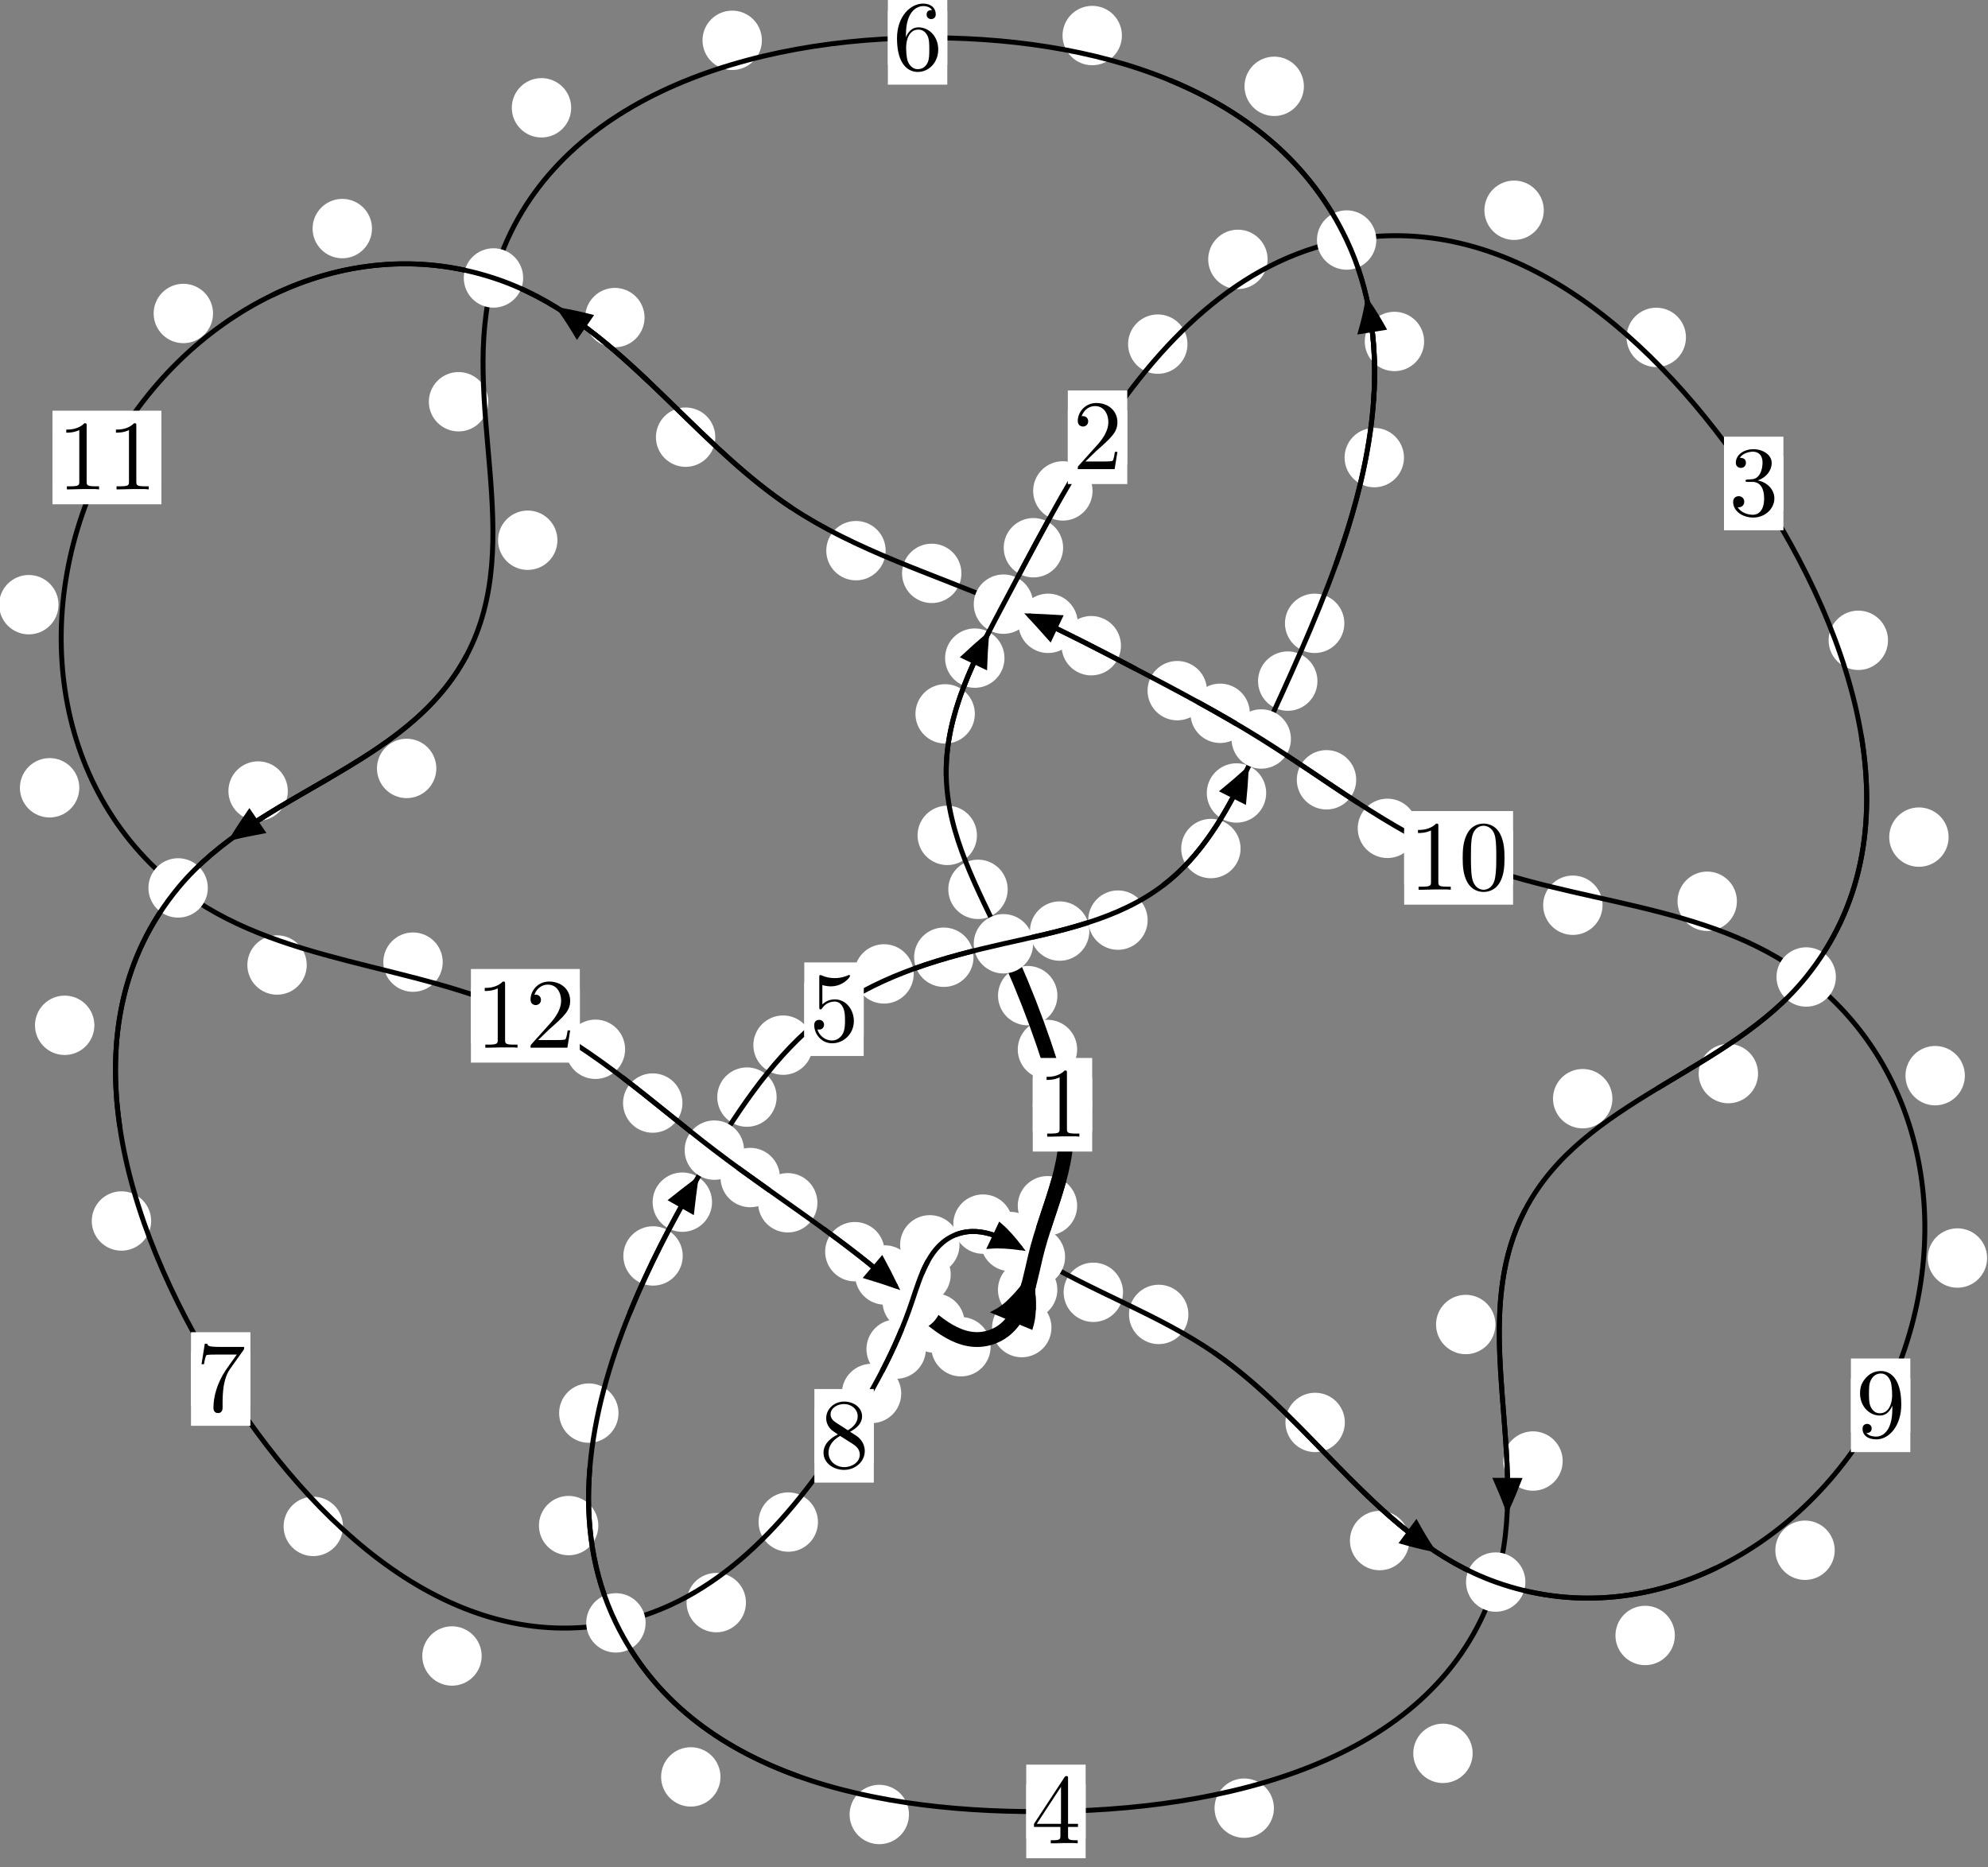 <?xml version="1.0"?>
<!-- Created by MetaPost 1.999 on 2021.07.06:0016 -->
<svg version="1.1" xmlns="http://www.w3.org/2000/svg" xmlns:xlink="http://www.w3.org/1999/xlink" width="200.098" height="187.948" viewBox="0 0 200.098 187.948">
<rect x="0" y="0" width="200.098" height="187.948" fill="#808080" stroke="none"/>
<!-- Original BoundingBox: -101.088562 -92.048935 99.009003 95.898804 -->
  <defs>
    <g transform="scale(0.01,0.01)" id="GLYPHcmr10_48">
      <path style="fill-rule: evenodd;" d="M460 -320C460 -400,455 -480,420 -554C374 -650,292 -666,250 -666C190 -666,117 -640,76 -547C44 -478,39 -400,39 -320C39 -245,43 -155,84 -79C127 2,200 22,249 22C303 22,379 1,423 -94C455 -163,460 -241,460 -320M249 -0C210 -0,151 -25,133 -121C122 -181,122 -273,122 -332C122 -396,122 -462,130 -516C149 -635,224 -644,249 -644C282 -644,348 -626,367 -527C377 -471,377 -395,377 -332C377 -257,377 -189,366 -125C351 -30,294 -0,249 -0"></path>
    </g>
    <g transform="scale(0.01,0.01)" id="GLYPHcmr10_49">
      <path style="fill-rule: evenodd;" d="M294 -640C294 -664,294 -666,271 -666C209 -602,121 -602,89 -602L89 -571C109 -571,168 -571,220 -597L220 -79C220 -43,217 -31,127 -31L95 -31L95 -0L257 -0L130 -3L217 -3L257 -3L297 -3L384 -3L419 -0L419 -31L387 -31C297 -31,294 -42,294 -79"></path>
    </g>
    <g transform="scale(0.01,0.01)" id="GLYPHcmr10_50">
      <path style="fill-rule: evenodd;" d="M127 -77L233 -180C389 -318,449 -372,449 -472C449 -586,359 -666,237 -666C124 -666,50 -574,50 -485C50 -429,100 -429,103 -429C120 -429,155 -441,155 -482C155 -508,137 -534,102 -534C94 -534,92 -534,89 -533C112 -598,166 -635,224 -635C315 -635,358 -554,358 -472C358 -392,308 -313,253 -251L61 -37C50 -26,50 -24,50 -0L421 -0L449 -174L424 -174C419 -144,412 -100,402 -85C395 -77,329 -77,307 -77"></path>
    </g>
    <g transform="scale(0.01,0.01)" id="GLYPHcmr10_51">
      <path style="fill-rule: evenodd;" d="M290 -352C372 -379,430 -449,430 -528C430 -610,342 -666,246 -666C145 -666,69 -606,69 -530C69 -497,91 -478,120 -478C151 -478,171 -500,171 -529C171 -579,124 -579,109 -579C140 -628,206 -641,242 -641C283 -641,338 -619,338 -529C338 -517,336 -459,310 -415C280 -367,246 -364,221 -363C213 -362,189 -360,182 -360C174 -359,167 -358,167 -348C167 -337,174 -337,191 -337L235 -337C317 -337,354 -269,354 -171C354 -35,285 -6,241 -6C198 -6,123 -23,88 -82C123 -77,154 -99,154 -137C154 -173,127 -193,98 -193C74 -193,42 -179,42 -135C42 -44,135 22,244 22C366 22,457 -69,457 -171C457 -253,394 -331,290 -352"></path>
    </g>
    <g transform="scale(0.01,0.01)" id="GLYPHcmr10_52">
      <path style="fill-rule: evenodd;" d="M294 -165L294 -78C294 -42,292 -31,218 -31L197 -31L197 -0L332 -0L238 -3L290 -3L332 -3L374 -3L427 -3L468 -0L468 -31L447 -31C373 -31,371 -42,371 -78L371 -165L471 -165L471 -196L371 -196L371 -651C371 -671,371 -677,355 -677C346 -677,343 -677,335 -665L28 -196L28 -165M300 -196L56 -196L300 -569"></path>
    </g>
    <g transform="scale(0.01,0.01)" id="GLYPHcmr10_53">
      <path style="fill-rule: evenodd;" d="M449 -201C449 -320,367 -420,259 -420C211 -420,168 -404,132 -369L132 -564C152 -558,185 -551,217 -551C340 -551,410 -642,410 -655C410 -661,407 -666,400 -666C399 -666,397 -666,392 -663C372 -654,323 -634,256 -634C216 -634,170 -641,123 -662C115 -665,113 -665,111 -665C101 -665,101 -657,101 -641L101 -345C101 -327,101 -319,115 -319C122 -319,124 -322,128 -328C139 -344,176 -398,257 -398C309 -398,334 -352,342 -334C358 -297,360 -258,360 -208C360 -173,360 -113,336 -71C312 -32,275 -6,229 -6C156 -6,99 -59,82 -118C85 -117,88 -116,99 -116C132 -116,149 -141,149 -165C149 -189,132 -214,99 -214C85 -214,50 -207,50 -161C50 -75,119 22,231 22C347 22,449 -74,449 -201"></path>
    </g>
    <g transform="scale(0.01,0.01)" id="GLYPHcmr10_54">
      <path style="fill-rule: evenodd;" d="M132 -328L132 -352C132 -605,256 -641,307 -641C331 -641,373 -635,395 -601C380 -601,340 -601,340 -556C340 -525,364 -510,386 -510C402 -510,432 -519,432 -558C432 -618,388 -666,305 -666C177 -666,42 -537,42 -316C42 -49,158 22,251 22C362 22,457 -72,457 -204C457 -331,368 -427,257 -427C189 -427,152 -376,132 -328M251 -6C188 -6,158 -66,152 -81C134 -128,134 -208,134 -226C134 -304,166 -404,256 -404C272 -404,318 -404,349 -342C367 -305,367 -254,367 -205C367 -157,367 -107,350 -71C320 -11,274 -6,251 -6"></path>
    </g>
    <g transform="scale(0.01,0.01)" id="GLYPHcmr10_55">
      <path style="fill-rule: evenodd;" d="M476 -609C485 -621,485 -623,485 -644L242 -644C120 -644,118 -657,114 -676L89 -676L56 -470L81 -470C84 -486,93 -549,106 -561C113 -567,191 -567,204 -567L411 -567C400 -551,321 -442,299 -409C209 -274,176 -135,176 -33C176 -23,176 22,222 22C268 22,268 -23,268 -33L268 -84C268 -139,271 -194,279 -248C283 -271,297 -357,341 -419"></path>
    </g>
    <g transform="scale(0.01,0.01)" id="GLYPHcmr10_56">
      <path style="fill-rule: evenodd;" d="M163 -457C117 -487,113 -521,113 -538C113 -599,178 -641,249 -641C322 -641,386 -589,386 -517C386 -460,347 -412,287 -377M309 -362C381 -399,430 -451,430 -517C430 -609,341 -666,250 -666C150 -666,69 -592,69 -499C69 -481,71 -436,113 -389C124 -377,161 -352,186 -335C128 -306,42 -250,42 -151C42 -45,144 22,249 22C362 22,457 -61,457 -168C457 -204,446 -249,408 -291C389 -312,373 -322,309 -362M209 -320L332 -242C360 -223,407 -193,407 -132C407 -58,332 -6,250 -6C164 -6,92 -68,92 -151C92 -209,124 -273,209 -320"></path>
    </g>
    <g transform="scale(0.01,0.01)" id="GLYPHcmr10_57">
      <path style="fill-rule: evenodd;" d="M367 -318L367 -286C367 -52,263 -6,205 -6C188 -6,134 -8,107 -42C151 -42,159 -71,159 -88C159 -119,135 -134,113 -134C97 -134,67 -125,67 -86C67 -19,121 22,206 22C335 22,457 -114,457 -329C457 -598,342 -666,253 -666C198 -666,149 -648,106 -603C65 -558,42 -516,42 -441C42 -316,130 -218,242 -218C303 -218,344 -260,367 -318M243 -241C227 -241,181 -241,150 -304C132 -341,132 -391,132 -440C132 -494,132 -541,153 -578C180 -628,218 -641,253 -641C299 -641,332 -607,349 -562C361 -530,365 -467,365 -421C365 -338,331 -241,243 -241"></path>
    </g>
  </defs>
  <path d="M108.418 105.643C108.418 104.85,108.103 104.09,107.543 103.529C106.982 102.969,106.222 102.654,105.43 102.654C104.637 102.654,103.877 102.969,103.316 103.529C102.756 104.09,102.441 104.85,102.441 105.643C102.441 106.435,102.756 107.195,103.316 107.756C103.877 108.316,104.637 108.631,105.43 108.631C106.222 108.631,106.982 108.316,107.543 107.756C108.103 107.195,108.418 106.435,108.418 105.643Z" style="fill: rgb(100%,100%,100%);stroke: none;"></path>
  <path d="M109.931 111.204C109.931 110.412,109.616 109.652,109.055 109.091C108.495 108.531,107.735 108.216,106.942 108.216C106.149 108.216,105.389 108.531,104.829 109.091C104.268 109.652,103.953 110.412,103.953 111.204C103.953 111.997,104.268 112.757,104.829 113.318C105.389 113.878,106.149 114.193,106.942 114.193C107.735 114.193,108.495 113.878,109.055 113.318C109.616 112.757,109.931 111.997,109.931 111.204Z" style="fill: rgb(100%,100%,100%);stroke: none;"></path>
  <path d="M101.427 89.522C101.427 88.729,101.112 87.969,100.552 87.409C99.991 86.848,99.231 86.533,98.438 86.533C97.646 86.533,96.885 86.848,96.325 87.409C95.764 87.969,95.449 88.729,95.449 89.522C95.449 90.315,95.764 91.075,96.325 91.635C96.885 92.196,97.646 92.511,98.438 92.511C99.231 92.511,99.991 92.196,100.552 91.635C101.112 91.075,101.427 90.315,101.427 89.522Z" style="fill: rgb(100%,100%,100%);stroke: none;"></path>
  <path d="M106.43 100.221C106.43 99.428,106.115 98.668,105.555 98.108C104.994 97.547,104.234 97.232,103.442 97.232C102.649 97.232,101.889 97.547,101.328 98.108C100.768 98.668,100.453 99.428,100.453 100.221C100.453 101.014,100.768 101.774,101.328 102.334C101.889 102.895,102.649 103.21,103.442 103.21C104.234 103.21,104.994 102.895,105.555 102.334C106.115 101.774,106.43 101.014,106.43 100.221Z" style="fill: rgb(100%,100%,100%);stroke: none;"></path>
  <path d="M98.121 71.857C98.121 71.065,97.806 70.305,97.245 69.744C96.685 69.184,95.925 68.869,95.132 68.869C94.339 68.869,93.579 69.184,93.019 69.744C92.458 70.305,92.143 71.065,92.143 71.857C92.143 72.65,92.458 73.41,93.019 73.971C93.579 74.531,94.339 74.846,95.132 74.846C95.925 74.846,96.685 74.531,97.245 73.971C97.806 73.41,98.121 72.65,98.121 71.857Z" style="fill: rgb(100%,100%,100%);stroke: none;"></path>
  <path d="M98.332 84.089C98.332 83.296,98.017 82.536,97.457 81.976C96.896 81.415,96.136 81.1,95.343 81.1C94.551 81.1,93.791 81.415,93.23 81.976C92.67 82.536,92.355 83.296,92.355 84.089C92.355 84.882,92.67 85.642,93.23 86.202C93.791 86.763,94.551 87.078,95.343 87.078C96.136 87.078,96.896 86.763,97.457 86.202C98.017 85.642,98.332 84.882,98.332 84.089Z" style="fill: rgb(100%,100%,100%);stroke: none;"></path>
  <path d="M107.006 55.135C107.006 54.342,106.691 53.582,106.13 53.021C105.57 52.461,104.81 52.146,104.017 52.146C103.224 52.146,102.464 52.461,101.904 53.021C101.343 53.582,101.028 54.342,101.028 55.135C101.028 55.927,101.343 56.688,101.904 57.248C102.464 57.808,103.224 58.123,104.017 58.123C104.81 58.123,105.57 57.808,106.13 57.248C106.691 56.688,107.006 55.927,107.006 55.135Z" style="fill: rgb(100%,100%,100%);stroke: none;"></path>
  <path d="M101.103 66.247C101.103 65.454,100.788 64.694,100.228 64.133C99.668 63.573,98.907 63.258,98.115 63.258C97.322 63.258,96.562 63.573,96.001 64.133C95.441 64.694,95.126 65.454,95.126 66.247C95.126 67.039,95.441 67.799,96.001 68.36C96.562 68.92,97.322 69.235,98.115 69.235C98.907 69.235,99.668 68.92,100.228 68.36C100.788 67.799,101.103 67.039,101.103 66.247Z" style="fill: rgb(100%,100%,100%);stroke: none;"></path>
  <path d="M119.523 34.64C119.523 33.848,119.208 33.088,118.647 32.527C118.087 31.967,117.327 31.652,116.534 31.652C115.741 31.652,114.981 31.967,114.421 32.527C113.86 33.088,113.545 33.848,113.545 34.64C113.545 35.433,113.86 36.193,114.421 36.754C114.981 37.314,115.741 37.629,116.534 37.629C117.327 37.629,118.087 37.314,118.647 36.754C119.208 36.193,119.523 35.433,119.523 34.64Z" style="fill: rgb(100%,100%,100%);stroke: none;"></path>
  <path d="M109.966 49.416C109.966 48.623,109.651 47.863,109.091 47.302C108.53 46.742,107.77 46.427,106.977 46.427C106.185 46.427,105.424 46.742,104.864 47.302C104.304 47.863,103.989 48.623,103.989 49.416C103.989 50.208,104.304 50.969,104.864 51.529C105.424 52.09,106.185 52.405,106.977 52.405C107.77 52.405,108.53 52.09,109.091 51.529C109.651 50.969,109.966 50.208,109.966 49.416Z" style="fill: rgb(100%,100%,100%);stroke: none;"></path>
  <path d="M155.387 21.166C155.387 20.373,155.072 19.613,154.511 19.052C153.951 18.492,153.191 18.177,152.398 18.177C151.605 18.177,150.845 18.492,150.285 19.052C149.724 19.613,149.409 20.373,149.409 21.166C149.409 21.958,149.724 22.718,150.285 23.279C150.845 23.839,151.605 24.154,152.398 24.154C153.191 24.154,153.951 23.839,154.511 23.279C155.072 22.718,155.387 21.958,155.387 21.166Z" style="fill: rgb(100%,100%,100%);stroke: none;"></path>
  <path d="M127.587 26.107C127.587 25.315,127.272 24.555,126.711 23.994C126.151 23.434,125.391 23.119,124.598 23.119C123.805 23.119,123.045 23.434,122.485 23.994C121.924 24.555,121.609 25.315,121.609 26.107C121.609 26.9,121.924 27.66,122.485 28.221C123.045 28.781,123.805 29.096,124.598 29.096C125.391 29.096,126.151 28.781,126.711 28.221C127.272 27.66,127.587 26.9,127.587 26.107Z" style="fill: rgb(100%,100%,100%);stroke: none;"></path>
  <path d="M190.033 64.453C190.033 63.66,189.718 62.9,189.157 62.34C188.597 61.779,187.837 61.464,187.044 61.464C186.251 61.464,185.491 61.779,184.931 62.34C184.37 62.9,184.055 63.66,184.055 64.453C184.055 65.246,184.37 66.006,184.931 66.566C185.491 67.127,186.251 67.442,187.044 67.442C187.837 67.442,188.597 67.127,189.157 66.566C189.718 66.006,190.033 65.246,190.033 64.453Z" style="fill: rgb(100%,100%,100%);stroke: none;"></path>
  <path d="M169.697 33.961C169.697 33.169,169.382 32.409,168.822 31.848C168.261 31.288,167.501 30.973,166.708 30.973C165.916 30.973,165.156 31.288,164.595 31.848C164.035 32.409,163.72 33.169,163.72 33.961C163.72 34.754,164.035 35.514,164.595 36.075C165.156 36.635,165.916 36.95,166.708 36.95C167.501 36.95,168.261 36.635,168.822 36.075C169.382 35.514,169.697 34.754,169.697 33.961Z" style="fill: rgb(100%,100%,100%);stroke: none;"></path>
  <path d="M176.953 108.067C176.953 107.274,176.638 106.514,176.077 105.954C175.517 105.393,174.757 105.078,173.964 105.078C173.171 105.078,172.411 105.393,171.851 105.954C171.29 106.514,170.975 107.274,170.975 108.067C170.975 108.86,171.29 109.62,171.851 110.18C172.411 110.741,173.171 111.056,173.964 111.056C174.757 111.056,175.517 110.741,176.077 110.18C176.638 109.62,176.953 108.86,176.953 108.067Z" style="fill: rgb(100%,100%,100%);stroke: none;"></path>
  <path d="M196.133 84.263C196.133 83.471,195.818 82.71,195.258 82.15C194.697 81.589,193.937 81.275,193.144 81.275C192.352 81.275,191.591 81.589,191.031 82.15C190.47 82.71,190.155 83.471,190.155 84.263C190.155 85.056,190.47 85.816,191.031 86.377C191.591 86.937,192.352 87.252,193.144 87.252C193.937 87.252,194.697 86.937,195.258 86.377C195.818 85.816,196.133 85.056,196.133 84.263Z" style="fill: rgb(100%,100%,100%);stroke: none;"></path>
  <path d="M150.519 133.325C150.519 132.533,150.205 131.773,149.644 131.212C149.084 130.652,148.323 130.337,147.531 130.337C146.738 130.337,145.978 130.652,145.417 131.212C144.857 131.773,144.542 132.533,144.542 133.325C144.542 134.118,144.857 134.878,145.417 135.439C145.978 135.999,146.738 136.314,147.531 136.314C148.323 136.314,149.084 135.999,149.644 135.439C150.205 134.878,150.519 134.118,150.519 133.325Z" style="fill: rgb(100%,100%,100%);stroke: none;"></path>
  <path d="M162.292 110.592C162.292 109.8,161.977 109.039,161.416 108.479C160.856 107.918,160.096 107.604,159.303 107.604C158.51 107.604,157.75 107.918,157.19 108.479C156.629 109.039,156.314 109.8,156.314 110.592C156.314 111.385,156.629 112.145,157.19 112.706C157.75 113.266,158.51 113.581,159.303 113.581C160.096 113.581,160.856 113.266,161.416 112.706C161.977 112.145,162.292 111.385,162.292 110.592Z" style="fill: rgb(100%,100%,100%);stroke: none;"></path>
  <path d="M148.227 176.492C148.227 175.699,147.912 174.939,147.352 174.379C146.791 173.818,146.031 173.503,145.238 173.503C144.445 173.503,143.685 173.818,143.125 174.379C142.564 174.939,142.249 175.699,142.249 176.492C142.249 177.285,142.564 178.045,143.125 178.605C143.685 179.166,144.445 179.481,145.238 179.481C146.031 179.481,146.791 179.166,147.352 178.605C147.912 178.045,148.227 177.285,148.227 176.492Z" style="fill: rgb(100%,100%,100%);stroke: none;"></path>
  <path d="M157.289 147.068C157.289 146.275,156.974 145.515,156.414 144.955C155.853 144.394,155.093 144.079,154.3 144.079C153.508 144.079,152.747 144.394,152.187 144.955C151.626 145.515,151.311 146.275,151.311 147.068C151.311 147.861,151.626 148.621,152.187 149.182C152.747 149.742,153.508 150.057,154.3 150.057C155.093 150.057,155.853 149.742,156.414 149.182C156.974 148.621,157.289 147.861,157.289 147.068Z" style="fill: rgb(100%,100%,100%);stroke: none;"></path>
  <path d="M91.491 182.647C91.491 181.854,91.176 181.094,90.616 180.534C90.055 179.973,89.295 179.658,88.502 179.658C87.71 179.658,86.95 179.973,86.389 180.534C85.829 181.094,85.514 181.854,85.514 182.647C85.514 183.44,85.829 184.2,86.389 184.76C86.95 185.321,87.71 185.636,88.502 185.636C89.295 185.636,90.055 185.321,90.616 184.76C91.176 184.2,91.491 183.44,91.491 182.647Z" style="fill: rgb(100%,100%,100%);stroke: none;"></path>
  <path d="M128.224 182.01C128.224 181.217,127.909 180.457,127.349 179.897C126.788 179.336,126.028 179.021,125.235 179.021C124.443 179.021,123.683 179.336,123.122 179.897C122.562 180.457,122.247 181.217,122.247 182.01C122.247 182.803,122.562 183.563,123.122 184.123C123.683 184.684,124.443 184.999,125.235 184.999C126.028 184.999,126.788 184.684,127.349 184.123C127.909 183.563,128.224 182.803,128.224 182.01Z" style="fill: rgb(100%,100%,100%);stroke: none;"></path>
  <path d="M60.223 153.565C60.223 152.773,59.908 152.013,59.348 151.452C58.787 150.892,58.027 150.577,57.234 150.577C56.442 150.577,55.681 150.892,55.121 151.452C54.561 152.013,54.246 152.773,54.246 153.565C54.246 154.358,54.561 155.118,55.121 155.679C55.681 156.239,56.442 156.554,57.234 156.554C58.027 156.554,58.787 156.239,59.348 155.679C59.908 155.118,60.223 154.358,60.223 153.565Z" style="fill: rgb(100%,100%,100%);stroke: none;"></path>
  <path d="M72.519 178.863C72.519 178.071,72.204 177.31,71.644 176.75C71.083 176.189,70.323 175.875,69.53 175.875C68.738 175.875,67.977 176.189,67.417 176.75C66.856 177.31,66.542 178.071,66.542 178.863C66.542 179.656,66.856 180.416,67.417 180.977C67.977 181.537,68.738 181.852,69.53 181.852C70.323 181.852,71.083 181.537,71.644 180.977C72.204 180.416,72.519 179.656,72.519 178.863Z" style="fill: rgb(100%,100%,100%);stroke: none;"></path>
  <path d="M68.719 126.422C68.719 125.629,68.404 124.869,67.844 124.309C67.283 123.748,66.523 123.433,65.731 123.433C64.938 123.433,64.178 123.748,63.617 124.309C63.057 124.869,62.742 125.629,62.742 126.422C62.742 127.215,63.057 127.975,63.617 128.535C64.178 129.096,64.938 129.411,65.731 129.411C66.523 129.411,67.283 129.096,67.844 128.535C68.404 127.975,68.719 127.215,68.719 126.422Z" style="fill: rgb(100%,100%,100%);stroke: none;"></path>
  <path d="M62.254 142.243C62.254 141.45,61.939 140.69,61.379 140.13C60.819 139.569,60.058 139.254,59.266 139.254C58.473 139.254,57.713 139.569,57.152 140.13C56.592 140.69,56.277 141.45,56.277 142.243C56.277 143.036,56.592 143.796,57.152 144.356C57.713 144.917,58.473 145.232,59.266 145.232C60.058 145.232,60.819 144.917,61.379 144.356C61.939 143.796,62.254 143.036,62.254 142.243Z" style="fill: rgb(100%,100%,100%);stroke: none;"></path>
  <path d="M78.17 110.434C78.17 109.641,77.855 108.881,77.295 108.32C76.734 107.76,75.974 107.445,75.181 107.445C74.389 107.445,73.629 107.76,73.068 108.32C72.508 108.881,72.193 109.641,72.193 110.434C72.193 111.226,72.508 111.986,73.068 112.547C73.629 113.107,74.389 113.422,75.181 113.422C75.974 113.422,76.734 113.107,77.295 112.547C77.855 111.986,78.17 111.226,78.17 110.434Z" style="fill: rgb(100%,100%,100%);stroke: none;"></path>
  <path d="M71.667 121.01C71.667 120.217,71.352 119.457,70.791 118.897C70.231 118.336,69.47 118.021,68.678 118.021C67.885 118.021,67.125 118.336,66.564 118.897C66.004 119.457,65.689 120.217,65.689 121.01C65.689 121.803,66.004 122.563,66.564 123.123C67.125 123.684,67.885 123.999,68.678 123.999C69.47 123.999,70.231 123.684,70.791 123.123C71.352 122.563,71.667 121.803,71.667 121.01Z" style="fill: rgb(100%,100%,100%);stroke: none;"></path>
  <path d="M91.967 98.034C91.967 97.241,91.652 96.481,91.091 95.92C90.531 95.36,89.771 95.045,88.978 95.045C88.185 95.045,87.425 95.36,86.865 95.92C86.304 96.481,85.989 97.241,85.989 98.034C85.989 98.826,86.304 99.587,86.865 100.147C87.425 100.708,88.185 101.022,88.978 101.022C89.771 101.022,90.531 100.708,91.091 100.147C91.652 99.587,91.967 98.826,91.967 98.034Z" style="fill: rgb(100%,100%,100%);stroke: none;"></path>
  <path d="M81.805 105.205C81.805 104.412,81.49 103.652,80.93 103.092C80.369 102.531,79.609 102.216,78.817 102.216C78.024 102.216,77.264 102.531,76.703 103.092C76.143 103.652,75.828 104.412,75.828 105.205C75.828 105.998,76.143 106.758,76.703 107.318C77.264 107.879,78.024 108.194,78.817 108.194C79.609 108.194,80.369 107.879,80.93 107.318C81.49 106.758,81.805 105.998,81.805 105.205Z" style="fill: rgb(100%,100%,100%);stroke: none;"></path>
  <path d="M109.646 93.722C109.646 92.929,109.331 92.169,108.771 91.609C108.21 91.048,107.45 90.733,106.657 90.733C105.865 90.733,105.104 91.048,104.544 91.609C103.983 92.169,103.669 92.929,103.669 93.722C103.669 94.515,103.983 95.275,104.544 95.835C105.104 96.396,105.865 96.711,106.657 96.711C107.45 96.711,108.21 96.396,108.771 95.835C109.331 95.275,109.646 94.515,109.646 93.722Z" style="fill: rgb(100%,100%,100%);stroke: none;"></path>
  <path d="M97.987 96.356C97.987 95.563,97.672 94.803,97.112 94.242C96.551 93.682,95.791 93.367,94.998 93.367C94.206 93.367,93.445 93.682,92.885 94.242C92.324 94.803,92.009 95.563,92.009 96.356C92.009 97.148,92.324 97.909,92.885 98.469C93.445 99.03,94.206 99.345,94.998 99.345C95.791 99.345,96.551 99.03,97.112 98.469C97.672 97.909,97.987 97.148,97.987 96.356Z" style="fill: rgb(100%,100%,100%);stroke: none;"></path>
  <path d="M124.868 85.415C124.868 84.622,124.553 83.862,123.993 83.302C123.432 82.741,122.672 82.426,121.879 82.426C121.087 82.426,120.326 82.741,119.766 83.302C119.205 83.862,118.891 84.622,118.891 85.415C118.891 86.208,119.205 86.968,119.766 87.528C120.326 88.089,121.087 88.404,121.879 88.404C122.672 88.404,123.432 88.089,123.993 87.528C124.553 86.968,124.868 86.208,124.868 85.415Z" style="fill: rgb(100%,100%,100%);stroke: none;"></path>
  <path d="M115.513 92.619C115.513 91.826,115.198 91.066,114.637 90.506C114.077 89.945,113.317 89.63,112.524 89.63C111.731 89.63,110.971 89.945,110.411 90.506C109.85 91.066,109.535 91.826,109.535 92.619C109.535 93.412,109.85 94.172,110.411 94.732C110.971 95.293,111.731 95.608,112.524 95.608C113.317 95.608,114.077 95.293,114.637 94.732C115.198 94.172,115.513 93.412,115.513 92.619Z" style="fill: rgb(100%,100%,100%);stroke: none;"></path>
  <path d="M132.603 68.56C132.603 67.767,132.288 67.007,131.727 66.447C131.167 65.886,130.407 65.571,129.614 65.571C128.821 65.571,128.061 65.886,127.501 66.447C126.94 67.007,126.625 67.767,126.625 68.56C126.625 69.353,126.94 70.113,127.501 70.673C128.061 71.234,128.821 71.549,129.614 71.549C130.407 71.549,131.167 71.234,131.727 70.673C132.288 70.113,132.603 69.353,132.603 68.56Z" style="fill: rgb(100%,100%,100%);stroke: none;"></path>
  <path d="M127.445 79.821C127.445 79.029,127.131 78.268,126.57 77.708C126.01 77.148,125.249 76.833,124.457 76.833C123.664 76.833,122.904 77.148,122.343 77.708C121.783 78.268,121.468 79.029,121.468 79.821C121.468 80.614,121.783 81.374,122.343 81.935C122.904 82.495,123.664 82.81,124.457 82.81C125.249 82.81,126.01 82.495,126.57 81.935C127.131 81.374,127.445 80.614,127.445 79.821Z" style="fill: rgb(100%,100%,100%);stroke: none;"></path>
  <path d="M141.315 46.062C141.315 45.269,141 44.509,140.439 43.949C139.879 43.388,139.118 43.073,138.326 43.073C137.533 43.073,136.773 43.388,136.212 43.949C135.652 44.509,135.337 45.269,135.337 46.062C135.337 46.855,135.652 47.615,136.212 48.175C136.773 48.736,137.533 49.051,138.326 49.051C139.118 49.051,139.879 48.736,140.439 48.175C141 47.615,141.315 46.855,141.315 46.062Z" style="fill: rgb(100%,100%,100%);stroke: none;"></path>
  <path d="M135.312 62.745C135.312 61.952,134.997 61.192,134.437 60.631C133.876 60.071,133.116 59.756,132.323 59.756C131.531 59.756,130.771 60.071,130.21 60.631C129.65 61.192,129.335 61.952,129.335 62.745C129.335 63.537,129.65 64.298,130.21 64.858C130.771 65.418,131.531 65.733,132.323 65.733C133.116 65.733,133.876 65.418,134.437 64.858C134.997 64.298,135.312 63.537,135.312 62.745Z" style="fill: rgb(100%,100%,100%);stroke: none;"></path>
  <path d="M131.241 8.689C131.241 7.896,130.926 7.136,130.365 6.576C129.805 6.015,129.045 5.7,128.252 5.7C127.459 5.7,126.699 6.015,126.139 6.576C125.578 7.136,125.263 7.896,125.263 8.689C125.263 9.482,125.578 10.242,126.139 10.802C126.699 11.363,127.459 11.678,128.252 11.678C129.045 11.678,129.805 11.363,130.365 10.802C130.926 10.242,131.241 9.482,131.241 8.689Z" style="fill: rgb(100%,100%,100%);stroke: none;"></path>
  <path d="M143.343 34.371C143.343 33.579,143.028 32.819,142.468 32.258C141.907 31.698,141.147 31.383,140.354 31.383C139.562 31.383,138.801 31.698,138.241 32.258C137.68 32.819,137.366 33.579,137.366 34.371C137.366 35.164,137.68 35.924,138.241 36.485C138.801 37.045,139.562 37.36,140.354 37.36C141.147 37.36,141.907 37.045,142.468 36.485C143.028 35.924,143.343 35.164,143.343 34.371Z" style="fill: rgb(100%,100%,100%);stroke: none;"></path>
  <path d="M76.687 4.059C76.687 3.266,76.372 2.506,75.812 1.946C75.251 1.385,74.491 1.07,73.698 1.07C72.906 1.07,72.145 1.385,71.585 1.946C71.025 2.506,70.71 3.266,70.71 4.059C70.71 4.852,71.025 5.612,71.585 6.172C72.145 6.733,72.906 7.048,73.698 7.048C74.491 7.048,75.251 6.733,75.812 6.172C76.372 5.612,76.687 4.852,76.687 4.059Z" style="fill: rgb(100%,100%,100%);stroke: none;"></path>
  <path d="M112.924 3.578C112.924 2.786,112.609 2.025,112.049 1.465C111.488 0.904,110.728 0.59,109.935 0.59C109.143 0.59,108.383 0.904,107.822 1.465C107.262 2.025,106.947 2.786,106.947 3.578C106.947 4.371,107.262 5.131,107.822 5.692C108.383 6.252,109.143 6.567,109.935 6.567C110.728 6.567,111.488 6.252,112.049 5.692C112.609 5.131,112.924 4.371,112.924 3.578Z" style="fill: rgb(100%,100%,100%);stroke: none;"></path>
  <path d="M49.143 40.44C49.143 39.647,48.828 38.887,48.267 38.326C47.707 37.766,46.947 37.451,46.154 37.451C45.361 37.451,44.601 37.766,44.041 38.326C43.48 38.887,43.165 39.647,43.165 40.44C43.165 41.232,43.48 41.993,44.041 42.553C44.601 43.113,45.361 43.428,46.154 43.428C46.947 43.428,47.707 43.113,48.267 42.553C48.828 41.993,49.143 41.232,49.143 40.44Z" style="fill: rgb(100%,100%,100%);stroke: none;"></path>
  <path d="M57.491 10.851C57.491 10.058,57.176 9.298,56.615 8.737C56.055 8.177,55.295 7.862,54.502 7.862C53.709 7.862,52.949 8.177,52.389 8.737C51.828 9.298,51.513 10.058,51.513 10.851C51.513 11.643,51.828 12.403,52.389 12.964C52.949 13.524,53.709 13.839,54.502 13.839C55.295 13.839,56.055 13.524,56.615 12.964C57.176 12.403,57.491 11.643,57.491 10.851Z" style="fill: rgb(100%,100%,100%);stroke: none;"></path>
  <path d="M43.919 77.35C43.919 76.557,43.604 75.797,43.043 75.237C42.483 74.676,41.723 74.361,40.93 74.361C40.137 74.361,39.377 74.676,38.817 75.237C38.256 75.797,37.941 76.557,37.941 77.35C37.941 78.143,38.256 78.903,38.817 79.463C39.377 80.024,40.137 80.339,40.93 80.339C41.723 80.339,42.483 80.024,43.043 79.463C43.604 78.903,43.919 78.143,43.919 77.35Z" style="fill: rgb(100%,100%,100%);stroke: none;"></path>
  <path d="M56.106 54.379C56.106 53.587,55.791 52.827,55.23 52.266C54.67 51.706,53.91 51.391,53.117 51.391C52.324 51.391,51.564 51.706,51.004 52.266C50.443 52.827,50.128 53.587,50.128 54.379C50.128 55.172,50.443 55.932,51.004 56.493C51.564 57.053,52.324 57.368,53.117 57.368C53.91 57.368,54.67 57.053,55.23 56.493C55.791 55.932,56.106 55.172,56.106 54.379Z" style="fill: rgb(100%,100%,100%);stroke: none;"></path>
  <path d="M9.499 103.207C9.499 102.414,9.184 101.654,8.623 101.094C8.063 100.533,7.303 100.218,6.51 100.218C5.717 100.218,4.957 100.533,4.397 101.094C3.836 101.654,3.521 102.414,3.521 103.207C3.521 104,3.836 104.76,4.397 105.32C4.957 105.881,5.717 106.196,6.51 106.196C7.303 106.196,8.063 105.881,8.623 105.32C9.184 104.76,9.499 104,9.499 103.207Z" style="fill: rgb(100%,100%,100%);stroke: none;"></path>
  <path d="M28.969 79.626C28.969 78.833,28.654 78.073,28.093 77.512C27.533 76.952,26.773 76.637,25.98 76.637C25.187 76.637,24.427 76.952,23.867 77.512C23.306 78.073,22.991 78.833,22.991 79.626C22.991 80.418,23.306 81.178,23.867 81.739C24.427 82.299,25.187 82.614,25.98 82.614C26.773 82.614,27.533 82.299,28.093 81.739C28.654 81.178,28.969 80.418,28.969 79.626Z" style="fill: rgb(100%,100%,100%);stroke: none;"></path>
  <path d="M34.522 153.648C34.522 152.855,34.207 152.095,33.647 151.535C33.086 150.974,32.326 150.659,31.533 150.659C30.741 150.659,29.981 150.974,29.42 151.535C28.86 152.095,28.545 152.855,28.545 153.648C28.545 154.441,28.86 155.201,29.42 155.761C29.981 156.322,30.741 156.637,31.533 156.637C32.326 156.637,33.086 156.322,33.647 155.761C34.207 155.201,34.522 154.441,34.522 153.648Z" style="fill: rgb(100%,100%,100%);stroke: none;"></path>
  <path d="M15.214 122.906C15.214 122.113,14.899 121.353,14.339 120.792C13.778 120.232,13.018 119.917,12.225 119.917C11.433 119.917,10.672 120.232,10.112 120.792C9.552 121.353,9.237 122.113,9.237 122.906C9.237 123.698,9.552 124.458,10.112 125.019C10.672 125.579,11.433 125.894,12.225 125.894C13.018 125.894,13.778 125.579,14.339 125.019C14.899 124.458,15.214 123.698,15.214 122.906Z" style="fill: rgb(100%,100%,100%);stroke: none;"></path>
  <path d="M75.083 161.319C75.083 160.526,74.768 159.766,74.208 159.206C73.647 158.645,72.887 158.33,72.095 158.33C71.302 158.33,70.542 158.645,69.981 159.206C69.421 159.766,69.106 160.526,69.106 161.319C69.106 162.112,69.421 162.872,69.981 163.432C70.542 163.993,71.302 164.308,72.095 164.308C72.887 164.308,73.647 163.993,74.208 163.432C74.768 162.872,75.083 162.112,75.083 161.319Z" style="fill: rgb(100%,100%,100%);stroke: none;"></path>
  <path d="M48.482 166.691C48.482 165.899,48.167 165.139,47.607 164.578C47.046 164.018,46.286 163.703,45.494 163.703C44.701 163.703,43.941 164.018,43.38 164.578C42.82 165.139,42.505 165.899,42.505 166.691C42.505 167.484,42.82 168.244,43.38 168.805C43.941 169.365,44.701 169.68,45.494 169.68C46.286 169.68,47.046 169.365,47.607 168.805C48.167 168.244,48.482 167.484,48.482 166.691Z" style="fill: rgb(100%,100%,100%);stroke: none;"></path>
  <path d="M90.711 140.267C90.711 139.474,90.396 138.714,89.836 138.153C89.275 137.593,88.515 137.278,87.722 137.278C86.93 137.278,86.169 137.593,85.609 138.153C85.048 138.714,84.734 139.474,84.734 140.267C84.734 141.059,85.048 141.819,85.609 142.38C86.169 142.94,86.93 143.255,87.722 143.255C88.515 143.255,89.275 142.94,89.836 142.38C90.396 141.819,90.711 141.059,90.711 140.267Z" style="fill: rgb(100%,100%,100%);stroke: none;"></path>
  <path d="M82.33 153.21C82.33 152.418,82.015 151.657,81.454 151.097C80.894 150.537,80.133 150.222,79.341 150.222C78.548 150.222,77.788 150.537,77.227 151.097C76.667 151.657,76.352 152.418,76.352 153.21C76.352 154.003,76.667 154.763,77.227 155.324C77.788 155.884,78.548 156.199,79.341 156.199C80.133 156.199,80.894 155.884,81.454 155.324C82.015 154.763,82.33 154.003,82.33 153.21Z" style="fill: rgb(100%,100%,100%);stroke: none;"></path>
  <path d="M95.693 128.29C95.693 127.497,95.378 126.737,94.818 126.177C94.257 125.616,93.497 125.301,92.705 125.301C91.912 125.301,91.152 125.616,90.591 126.177C90.031 126.737,89.716 127.497,89.716 128.29C89.716 129.083,90.031 129.843,90.591 130.403C91.152 130.964,91.912 131.279,92.705 131.279C93.497 131.279,94.257 130.964,94.818 130.403C95.378 129.843,95.693 129.083,95.693 128.29Z" style="fill: rgb(100%,100%,100%);stroke: none;"></path>
  <path d="M93.19 135.803C93.19 135.011,92.875 134.251,92.314 133.69C91.754 133.13,90.994 132.815,90.201 132.815C89.408 132.815,88.648 133.13,88.088 133.69C87.527 134.251,87.212 135.011,87.212 135.803C87.212 136.596,87.527 137.356,88.088 137.917C88.648 138.477,89.408 138.792,90.201 138.792C90.994 138.792,91.754 138.477,92.314 137.917C92.875 137.356,93.19 136.596,93.19 135.803Z" style="fill: rgb(100%,100%,100%);stroke: none;"></path>
  <path d="M101.929 123.219C101.929 122.426,101.614 121.666,101.053 121.105C100.493 120.545,99.733 120.23,98.94 120.23C98.147 120.23,97.387 120.545,96.827 121.105C96.266 121.666,95.951 122.426,95.951 123.219C95.951 124.011,96.266 124.772,96.827 125.332C97.387 125.893,98.147 126.207,98.94 126.207C99.733 126.207,100.493 125.893,101.053 125.332C101.614 124.772,101.929 124.011,101.929 123.219Z" style="fill: rgb(100%,100%,100%);stroke: none;"></path>
  <path d="M96.576 125.305C96.576 124.512,96.261 123.752,95.701 123.192C95.14 122.631,94.38 122.316,93.587 122.316C92.795 122.316,92.034 122.631,91.474 123.192C90.913 123.752,90.599 124.512,90.599 125.305C90.599 126.098,90.913 126.858,91.474 127.418C92.034 127.979,92.795 128.294,93.587 128.294C94.38 128.294,95.14 127.979,95.701 127.418C96.261 126.858,96.576 126.098,96.576 125.305Z" style="fill: rgb(100%,100%,100%);stroke: none;"></path>
  <path d="M113.036 130.082C113.036 129.29,112.721 128.529,112.16 127.969C111.6 127.408,110.84 127.094,110.047 127.094C109.254 127.094,108.494 127.408,107.934 127.969C107.373 128.529,107.058 129.29,107.058 130.082C107.058 130.875,107.373 131.635,107.934 132.196C108.494 132.756,109.254 133.071,110.047 133.071C110.84 133.071,111.6 132.756,112.16 132.196C112.721 131.635,113.036 130.875,113.036 130.082Z" style="fill: rgb(100%,100%,100%);stroke: none;"></path>
  <path d="M104.677 124.973C104.677 124.18,104.362 123.42,103.802 122.859C103.241 122.299,102.481 121.984,101.688 121.984C100.896 121.984,100.135 122.299,99.575 122.859C99.014 123.42,98.7 124.18,98.7 124.973C98.7 125.765,99.014 126.525,99.575 127.086C100.135 127.646,100.896 127.961,101.688 127.961C102.481 127.961,103.241 127.646,103.802 127.086C104.362 126.525,104.677 125.765,104.677 124.973Z" style="fill: rgb(100%,100%,100%);stroke: none;"></path>
  <path d="M135.362 143.182C135.362 142.39,135.047 141.63,134.486 141.069C133.926 140.509,133.166 140.194,132.373 140.194C131.58 140.194,130.82 140.509,130.26 141.069C129.699 141.63,129.384 142.39,129.384 143.182C129.384 143.975,129.699 144.735,130.26 145.296C130.82 145.856,131.58 146.171,132.373 146.171C133.166 146.171,133.926 145.856,134.486 145.296C135.047 144.735,135.362 143.975,135.362 143.182Z" style="fill: rgb(100%,100%,100%);stroke: none;"></path>
  <path d="M119.615 132.309C119.615 131.517,119.3 130.757,118.739 130.196C118.179 129.636,117.419 129.321,116.626 129.321C115.833 129.321,115.073 129.636,114.513 130.196C113.952 130.757,113.637 131.517,113.637 132.309C113.637 133.102,113.952 133.862,114.513 134.423C115.073 134.983,115.833 135.298,116.626 135.298C117.419 135.298,118.179 134.983,118.739 134.423C119.3 133.862,119.615 133.102,119.615 132.309Z" style="fill: rgb(100%,100%,100%);stroke: none;"></path>
  <path d="M168.578 164.626C168.578 163.833,168.263 163.073,167.702 162.513C167.142 161.952,166.382 161.637,165.589 161.637C164.796 161.637,164.036 161.952,163.476 162.513C162.915 163.073,162.6 163.833,162.6 164.626C162.6 165.419,162.915 166.179,163.476 166.74C164.036 167.3,164.796 167.615,165.589 167.615C166.382 167.615,167.142 167.3,167.702 166.74C168.263 166.179,168.578 165.419,168.578 164.626Z" style="fill: rgb(100%,100%,100%);stroke: none;"></path>
  <path d="M141.852 155.074C141.852 154.281,141.537 153.521,140.976 152.96C140.416 152.4,139.656 152.085,138.863 152.085C138.07 152.085,137.31 152.4,136.75 152.96C136.189 153.521,135.874 154.281,135.874 155.074C135.874 155.866,136.189 156.627,136.75 157.187C137.31 157.747,138.07 158.062,138.863 158.062C139.656 158.062,140.416 157.747,140.976 157.187C141.537 156.627,141.852 155.866,141.852 155.074Z" style="fill: rgb(100%,100%,100%);stroke: none;"></path>
  <path d="M200.009 126.633C200.009 125.84,199.694 125.08,199.134 124.52C198.573 123.959,197.813 123.644,197.02 123.644C196.228 123.644,195.467 123.959,194.907 124.52C194.346 125.08,194.032 125.84,194.032 126.633C194.032 127.426,194.346 128.186,194.907 128.746C195.467 129.307,196.228 129.622,197.02 129.622C197.813 129.622,198.573 129.307,199.134 128.746C199.694 128.186,200.009 127.426,200.009 126.633Z" style="fill: rgb(100%,100%,100%);stroke: none;"></path>
  <path d="M184.67 156.048C184.67 155.255,184.355 154.495,183.794 153.935C183.234 153.374,182.473 153.059,181.681 153.059C180.888 153.059,180.128 153.374,179.567 153.935C179.007 154.495,178.692 155.255,178.692 156.048C178.692 156.841,179.007 157.601,179.567 158.161C180.128 158.722,180.888 159.037,181.681 159.037C182.473 159.037,183.234 158.722,183.794 158.161C184.355 157.601,184.67 156.841,184.67 156.048Z" style="fill: rgb(100%,100%,100%);stroke: none;"></path>
  <path d="M174.825 90.721C174.825 89.928,174.51 89.168,173.95 88.608C173.39 88.047,172.629 87.732,171.837 87.732C171.044 87.732,170.284 88.047,169.723 88.608C169.163 89.168,168.848 89.928,168.848 90.721C168.848 91.514,169.163 92.274,169.723 92.834C170.284 93.395,171.044 93.71,171.837 93.71C172.629 93.71,173.39 93.395,173.95 92.834C174.51 92.274,174.825 91.514,174.825 90.721Z" style="fill: rgb(100%,100%,100%);stroke: none;"></path>
  <path d="M197.769 108.276C197.769 107.483,197.454 106.723,196.894 106.163C196.333 105.602,195.573 105.287,194.781 105.287C193.988 105.287,193.228 105.602,192.667 106.163C192.107 106.723,191.792 107.483,191.792 108.276C191.792 109.069,192.107 109.829,192.667 110.389C193.228 110.95,193.988 111.265,194.781 111.265C195.573 111.265,196.333 110.95,196.894 110.389C197.454 109.829,197.769 109.069,197.769 108.276Z" style="fill: rgb(100%,100%,100%);stroke: none;"></path>
  <path d="M142.637 83.382C142.637 82.589,142.322 81.829,141.762 81.268C141.201 80.708,140.441 80.393,139.648 80.393C138.856 80.393,138.096 80.708,137.535 81.268C136.975 81.829,136.66 82.589,136.66 83.382C136.66 84.174,136.975 84.934,137.535 85.495C138.096 86.055,138.856 86.37,139.648 86.37C140.441 86.37,141.201 86.055,141.762 85.495C142.322 84.934,142.637 84.174,142.637 83.382Z" style="fill: rgb(100%,100%,100%);stroke: none;"></path>
  <path d="M161.301 91.12C161.301 90.328,160.986 89.568,160.425 89.007C159.865 88.447,159.105 88.132,158.312 88.132C157.519 88.132,156.759 88.447,156.199 89.007C155.638 89.568,155.323 90.328,155.323 91.12C155.323 91.913,155.638 92.673,156.199 93.234C156.759 93.794,157.519 94.109,158.312 94.109C159.105 94.109,159.865 93.794,160.425 93.234C160.986 92.673,161.301 91.913,161.301 91.12Z" style="fill: rgb(100%,100%,100%);stroke: none;"></path>
  <path d="M125.799 71.8C125.799 71.008,125.484 70.248,124.923 69.687C124.363 69.127,123.603 68.812,122.81 68.812C122.017 68.812,121.257 69.127,120.697 69.687C120.136 70.248,119.821 71.008,119.821 71.8C119.821 72.593,120.136 73.353,120.697 73.914C121.257 74.474,122.017 74.789,122.81 74.789C123.603 74.789,124.363 74.474,124.923 73.914C125.484 73.353,125.799 72.593,125.799 71.8Z" style="fill: rgb(100%,100%,100%);stroke: none;"></path>
  <path d="M136.505 78.494C136.505 77.701,136.19 76.941,135.629 76.381C135.069 75.82,134.309 75.505,133.516 75.505C132.723 75.505,131.963 75.82,131.403 76.381C130.842 76.941,130.527 77.701,130.527 78.494C130.527 79.287,130.842 80.047,131.403 80.607C131.963 81.168,132.723 81.483,133.516 81.483C134.309 81.483,135.069 81.168,135.629 80.607C136.19 80.047,136.505 79.287,136.505 78.494Z" style="fill: rgb(100%,100%,100%);stroke: none;"></path>
  <path d="M112.828 64.995C112.828 64.202,112.513 63.442,111.952 62.882C111.392 62.321,110.632 62.006,109.839 62.006C109.046 62.006,108.286 62.321,107.726 62.882C107.165 63.442,106.85 64.202,106.85 64.995C106.85 65.788,107.165 66.548,107.726 67.108C108.286 67.669,109.046 67.984,109.839 67.984C110.632 67.984,111.392 67.669,111.952 67.108C112.513 66.548,112.828 65.788,112.828 64.995Z" style="fill: rgb(100%,100%,100%);stroke: none;"></path>
  <path d="M121.483 69.522C121.483 68.729,121.168 67.969,120.607 67.408C120.047 66.848,119.287 66.533,118.494 66.533C117.701 66.533,116.941 66.848,116.381 67.408C115.82 67.969,115.505 68.729,115.505 69.522C115.505 70.314,115.82 71.074,116.381 71.635C116.941 72.195,117.701 72.51,118.494 72.51C119.287 72.51,120.047 72.195,120.607 71.635C121.168 71.074,121.483 70.314,121.483 69.522Z" style="fill: rgb(100%,100%,100%);stroke: none;"></path>
  <path d="M96.77 57.715C96.77 56.923,96.455 56.163,95.895 55.602C95.334 55.042,94.574 54.727,93.782 54.727C92.989 54.727,92.229 55.042,91.668 55.602C91.108 56.163,90.793 56.923,90.793 57.715C90.793 58.508,91.108 59.268,91.668 59.829C92.229 60.389,92.989 60.704,93.782 60.704C94.574 60.704,95.334 60.389,95.895 59.829C96.455 59.268,96.77 58.508,96.77 57.715Z" style="fill: rgb(100%,100%,100%);stroke: none;"></path>
  <path d="M108.483 62.744C108.483 61.951,108.168 61.191,107.607 60.631C107.047 60.07,106.287 59.755,105.494 59.755C104.701 59.755,103.941 60.07,103.381 60.631C102.82 61.191,102.505 61.951,102.505 62.744C102.505 63.537,102.82 64.297,103.381 64.857C103.941 65.418,104.701 65.733,105.494 65.733C106.287 65.733,107.047 65.418,107.607 64.857C108.168 64.297,108.483 63.537,108.483 62.744Z" style="fill: rgb(100%,100%,100%);stroke: none;"></path>
  <path d="M71.997 44.006C71.997 43.213,71.682 42.453,71.122 41.892C70.561 41.332,69.801 41.017,69.008 41.017C68.216 41.017,67.456 41.332,66.895 41.892C66.335 42.453,66.02 43.213,66.02 44.006C66.02 44.798,66.335 45.558,66.895 46.119C67.456 46.679,68.216 46.994,69.008 46.994C69.801 46.994,70.561 46.679,71.122 46.119C71.682 45.558,71.997 44.798,71.997 44.006Z" style="fill: rgb(100%,100%,100%);stroke: none;"></path>
  <path d="M89.145 55.429C89.145 54.637,88.83 53.876,88.269 53.316C87.709 52.756,86.949 52.441,86.156 52.441C85.363 52.441,84.603 52.756,84.043 53.316C83.482 53.876,83.167 54.637,83.167 55.429C83.167 56.222,83.482 56.982,84.043 57.543C84.603 58.103,85.363 58.418,86.156 58.418C86.949 58.418,87.709 58.103,88.269 57.543C88.83 56.982,89.145 56.222,89.145 55.429Z" style="fill: rgb(100%,100%,100%);stroke: none;"></path>
  <path d="M37.441 23.009C37.441 22.216,37.126 21.456,36.566 20.896C36.005 20.335,35.245 20.02,34.453 20.02C33.66 20.02,32.9 20.335,32.339 20.896C31.779 21.456,31.464 22.216,31.464 23.009C31.464 23.802,31.779 24.562,32.339 25.122C32.9 25.683,33.66 25.998,34.453 25.998C35.245 25.998,36.005 25.683,36.566 25.122C37.126 24.562,37.441 23.802,37.441 23.009Z" style="fill: rgb(100%,100%,100%);stroke: none;"></path>
  <path d="M64.876 31.969C64.876 31.176,64.561 30.416,64 29.856C63.44 29.295,62.68 28.98,61.887 28.98C61.094 28.98,60.334 29.295,59.774 29.856C59.213 30.416,58.898 31.176,58.898 31.969C58.898 32.762,59.213 33.522,59.774 34.082C60.334 34.643,61.094 34.958,61.887 34.958C62.68 34.958,63.44 34.643,64 34.082C64.561 33.522,64.876 32.762,64.876 31.969Z" style="fill: rgb(100%,100%,100%);stroke: none;"></path>
  <path d="M5.889 60.868C5.889 60.075,5.574 59.315,5.013 58.755C4.453 58.194,3.693 57.879,2.9 57.879C2.107 57.879,1.347 58.194,0.787 58.755C0.226 59.315,-0.089 60.075,-0.089 60.868C-0.089 61.661,0.226 62.421,0.787 62.981C1.347 63.542,2.107 63.857,2.9 63.857C3.693 63.857,4.453 63.542,5.013 62.981C5.574 62.421,5.889 61.661,5.889 60.868Z" style="fill: rgb(100%,100%,100%);stroke: none;"></path>
  <path d="M21.443 31.555C21.443 30.762,21.128 30.002,20.568 29.442C20.007 28.881,19.247 28.566,18.455 28.566C17.662 28.566,16.902 28.881,16.341 29.442C15.781 30.002,15.466 30.762,15.466 31.555C15.466 32.348,15.781 33.108,16.341 33.668C16.902 34.229,17.662 34.544,18.455 34.544C19.247 34.544,20.007 34.229,20.568 33.668C21.128 33.108,21.443 32.348,21.443 31.555Z" style="fill: rgb(100%,100%,100%);stroke: none;"></path>
  <path d="M30.875 97.137C30.875 96.344,30.56 95.584,29.999 95.024C29.439 94.463,28.679 94.148,27.886 94.148C27.093 94.148,26.333 94.463,25.773 95.024C25.212 95.584,24.897 96.344,24.897 97.137C24.897 97.93,25.212 98.69,25.773 99.25C26.333 99.811,27.093 100.126,27.886 100.126C28.679 100.126,29.439 99.811,29.999 99.25C30.56 98.69,30.875 97.93,30.875 97.137Z" style="fill: rgb(100%,100%,100%);stroke: none;"></path>
  <path d="M7.981 79.298C7.981 78.506,7.667 77.746,7.106 77.185C6.546 76.625,5.785 76.31,4.993 76.31C4.2 76.31,3.44 76.625,2.879 77.185C2.319 77.746,2.004 78.506,2.004 79.298C2.004 80.091,2.319 80.851,2.879 81.412C3.44 81.972,4.2 82.287,4.993 82.287C5.785 82.287,6.546 81.972,7.106 81.412C7.667 80.851,7.981 80.091,7.981 79.298Z" style="fill: rgb(100%,100%,100%);stroke: none;"></path>
  <path d="M62.92 105.621C62.92 104.828,62.605 104.068,62.044 103.507C61.484 102.947,60.724 102.632,59.931 102.632C59.138 102.632,58.378 102.947,57.818 103.507C57.257 104.068,56.942 104.828,56.942 105.621C56.942 106.413,57.257 107.174,57.818 107.734C58.378 108.295,59.138 108.609,59.931 108.609C60.724 108.609,61.484 108.295,62.044 107.734C62.605 107.174,62.92 106.413,62.92 105.621Z" style="fill: rgb(100%,100%,100%);stroke: none;"></path>
  <path d="M44.561 96.848C44.561 96.056,44.246 95.296,43.685 94.735C43.125 94.175,42.365 93.86,41.572 93.86C40.779 93.86,40.019 94.175,39.459 94.735C38.898 95.296,38.583 96.056,38.583 96.848C38.583 97.641,38.898 98.401,39.459 98.962C40.019 99.522,40.779 99.837,41.572 99.837C42.365 99.837,43.125 99.522,43.685 98.962C44.246 98.401,44.561 97.641,44.561 96.848Z" style="fill: rgb(100%,100%,100%);stroke: none;"></path>
  <path d="M78.501 118.532C78.501 117.739,78.186 116.979,77.626 116.419C77.065 115.858,76.305 115.543,75.512 115.543C74.72 115.543,73.959 115.858,73.399 116.419C72.838 116.979,72.523 117.739,72.523 118.532C72.523 119.325,72.838 120.085,73.399 120.645C73.959 121.206,74.72 121.521,75.512 121.521C76.305 121.521,77.065 121.206,77.626 120.645C78.186 120.085,78.501 119.325,78.501 118.532Z" style="fill: rgb(100%,100%,100%);stroke: none;"></path>
  <path d="M68.689 111.034C68.689 110.241,68.374 109.481,67.813 108.921C67.253 108.36,66.493 108.045,65.7 108.045C64.907 108.045,64.147 108.36,63.587 108.921C63.026 109.481,62.711 110.241,62.711 111.034C62.711 111.827,63.026 112.587,63.587 113.147C64.147 113.708,64.907 114.023,65.7 114.023C66.493 114.023,67.253 113.708,67.813 113.147C68.374 112.587,68.689 111.827,68.689 111.034Z" style="fill: rgb(100%,100%,100%);stroke: none;"></path>
  <path d="M89.032 125.995C89.032 125.202,88.717 124.442,88.156 123.882C87.596 123.321,86.836 123.006,86.043 123.006C85.25 123.006,84.49 123.321,83.93 123.882C83.369 124.442,83.054 125.202,83.054 125.995C83.054 126.788,83.369 127.548,83.93 128.108C84.49 128.669,85.25 128.984,86.043 128.984C86.836 128.984,87.596 128.669,88.156 128.108C88.717 127.548,89.032 126.788,89.032 125.995Z" style="fill: rgb(100%,100%,100%);stroke: none;"></path>
  <path d="M82.276 121.071C82.276 120.279,81.961 119.518,81.401 118.958C80.84 118.397,80.08 118.083,79.287 118.083C78.495 118.083,77.734 118.397,77.174 118.958C76.614 119.518,76.299 120.279,76.299 121.071C76.299 121.864,76.614 122.624,77.174 123.185C77.734 123.745,78.495 124.06,79.287 124.06C80.08 124.06,80.84 123.745,81.401 123.185C81.961 122.624,82.276 121.864,82.276 121.071Z" style="fill: rgb(100%,100%,100%);stroke: none;"></path>
  <path d="M97.09 133.184C97.09 132.391,96.775 131.631,96.215 131.071C95.654 130.51,94.894 130.195,94.101 130.195C93.309 130.195,92.548 130.51,91.988 131.071C91.428 131.631,91.113 132.391,91.113 133.184C91.113 133.977,91.428 134.737,91.988 135.298C92.548 135.858,93.309 136.173,94.101 136.173C94.894 136.173,95.654 135.858,96.215 135.298C96.775 134.737,97.09 133.977,97.09 133.184Z" style="fill: rgb(100%,100%,100%);stroke: none;"></path>
  <path d="M92.045 128.341C92.045 127.548,91.73 126.788,91.17 126.228C90.609 125.667,89.849 125.352,89.057 125.352C88.264 125.352,87.504 125.667,86.943 126.228C86.383 126.788,86.068 127.548,86.068 128.341C86.068 129.134,86.383 129.894,86.943 130.454C87.504 131.015,88.264 131.33,89.057 131.33C89.849 131.33,90.609 131.015,91.17 130.454C91.73 129.894,92.045 129.134,92.045 128.341Z" style="fill: rgb(100%,100%,100%);stroke: none;"></path>
  <path d="M105.832 133.635C105.832 132.842,105.517 132.082,104.956 131.521C104.396 130.961,103.635 130.646,102.843 130.646C102.05 130.646,101.29 130.961,100.729 131.521C100.169 132.082,99.854 132.842,99.854 133.635C99.854 134.427,100.169 135.188,100.729 135.748C101.29 136.309,102.05 136.624,102.843 136.624C103.635 136.624,104.396 136.309,104.956 135.748C105.517 135.188,105.832 134.427,105.832 133.635Z" style="fill: rgb(100%,100%,100%);stroke: none;"></path>
  <path d="M99.709 135.561C99.709 134.768,99.394 134.008,98.834 133.448C98.273 132.887,97.513 132.572,96.72 132.572C95.928 132.572,95.168 132.887,94.607 133.448C94.047 134.008,93.732 134.768,93.732 135.561C93.732 136.354,94.047 137.114,94.607 137.674C95.168 138.235,95.928 138.55,96.72 138.55C97.513 138.55,98.273 138.235,98.834 137.674C99.394 137.114,99.709 136.354,99.709 135.561Z" style="fill: rgb(100%,100%,100%);stroke: none;"></path>
  <path d="M108.418 121.37C108.418 120.578,108.103 119.818,107.543 119.257C106.982 118.697,106.222 118.382,105.429 118.382C104.637 118.382,103.877 118.697,103.316 119.257C102.756 119.818,102.441 120.578,102.441 121.37C102.441 122.163,102.756 122.923,103.316 123.484C103.877 124.044,104.637 124.359,105.429 124.359C106.222 124.359,106.982 124.044,107.543 123.484C108.103 122.923,108.418 122.163,108.418 121.37Z" style="fill: rgb(100%,100%,100%);stroke: none;"></path>
  <path d="M106.424 129.824C106.424 129.031,106.109 128.271,105.549 127.71C104.989 127.15,104.228 126.835,103.436 126.835C102.643 126.835,101.883 127.15,101.322 127.71C100.762 128.271,100.447 129.031,100.447 129.824C100.447 130.616,100.762 131.376,101.322 131.937C101.883 132.497,102.643 132.812,103.436 132.812C104.228 132.812,104.989 132.497,105.549 131.937C106.109 131.376,106.424 130.616,106.424 129.824Z" style="fill: rgb(100%,100%,100%);stroke: none;"></path>
  <path d="M106.942 111.204C105.43 105.643,103.442 100.221,101 95C98.438 89.522,95.343 84.089,95.239 78.022C95.132 71.857,98.115 66.247,101 60.815C104.017 55.135,106.977 49.416,110.471 44.014C116.534 34.64,124.598 26.107,135.543 24.162C152.398 21.166,166.708 33.961,176.516 48.667C187.044 64.453,193.144 84.263,181.799 98.343C173.964 108.067,159.303 110.592,153.476 121.845C147.531 133.325,154.3 147.068,150.548 159.25C145.238 176.492,125.235 182.01,106.284 182.339C88.502 182.647,69.53 178.863,61.994 163.359C57.234 153.565,59.266 142.243,63.404 132.116C65.731 126.422,68.678 121.01,71.899 115.771C75.181 110.434,78.817 105.205,83.943 101.587C88.978 98.034,94.998 96.356,101 95C106.657 93.722,112.524 92.619,117.132 89.071C121.879 85.415,124.457 79.821,126.946 74.386C129.614 68.56,132.323 62.745,134.493 56.714C138.326 46.062,140.354 34.371,135.543 24.162C128.252 8.689,109.935 3.578,92.357 3.811C73.698 4.059,54.502 10.851,49.67 27.979C46.154 40.44,53.117 54.379,46.948 66.007C40.93 77.35,25.98 79.626,17.928 89.378C6.51 103.207,12.225 122.906,22.214 138.81C31.533 153.648,45.494 166.691,61.994 163.359C72.095 161.319,79.341 153.21,84.961 144.53C87.722 140.267,90.201 135.803,91.808 130.982C92.705 128.29,93.587 125.305,96.211 124.282C98.94 123.219,101.688 124.973,104.215 126.517C110.047 130.082,116.626 132.309,122.254 136.195C132.373 143.182,138.863 155.074,150.548 159.25C165.589 164.626,181.681 156.048,189.29 141.457C197.02 126.633,194.781 108.276,181.799 98.343C171.837 90.721,158.312 91.12,146.815 86.353C139.648 83.382,133.516 78.494,126.946 74.386C122.81 71.8,118.494 69.522,114.172 67.261C109.839 64.995,105.494 62.744,101 60.815C93.782 57.715,86.156 55.429,79.609 51.068C69.008 44.006,61.887 31.969,49.67 27.979C34.453 23.009,18.455 31.555,10.762 46.052C2.9 60.868,4.993 79.298,17.928 89.378C27.886 97.137,41.572 96.848,52.88 102.252C59.931 105.621,65.7 111.034,71.899 115.771C75.512 118.532,79.287 121.071,82.962 123.749C86.043 125.995,89.057 128.341,91.808 130.982C94.101 133.184,96.72 135.561,99.671 134.633C102.843 133.635,103.436 129.824,104.215 126.517C105.429 121.37,108.343 116.358,106.942 111.204" style="stroke:rgb(0%,0%,0%); stroke-width: 0.498;stroke-linecap: round;stroke-linejoin: round;stroke-miterlimit: 10;fill: none;"></path>
  <path d="M106.942 111.204C105.43 105.643,103.442 100.221,101 95" style="stroke:rgb(0%,0%,0%); stroke-width: 1.494;stroke-linecap: round;stroke-linejoin: round;stroke-miterlimit: 10;fill: none;"></path>
  <path d="M91.808 130.982C94.101 133.184,96.72 135.561,99.671 134.633C102.843 133.635,103.436 129.824,104.215 126.517C105.429 121.37,108.343 116.358,106.942 111.204" style="stroke:rgb(0%,0%,0%); stroke-width: 1.494;stroke-linecap: round;stroke-linejoin: round;stroke-miterlimit: 10;fill: none;"></path>
  <path d="M103.989 95C103.989 94.207,103.674 93.447,103.113 92.887C102.553 92.326,101.793 92.011,101 92.011C100.207 92.011,99.447 92.326,98.887 92.887C98.326 93.447,98.011 94.207,98.011 95C98.011 95.793,98.326 96.553,98.887 97.113C99.447 97.674,100.207 97.989,101 97.989C101.793 97.989,102.553 97.674,103.113 97.113C103.674 96.553,103.989 95.793,103.989 95Z" style="fill: rgb(100%,100%,100%);stroke: none;"></path>
  <path d="M92.109 97.469C94.994 96.436,97.999 95.678,101 95C103.829 94.361,106.71 93.766,109.459 92.887" style="stroke:rgb(0%,0%,0%); stroke-width: 0.498;stroke-linecap: round;stroke-linejoin: round;stroke-miterlimit: 10;fill: none;"></path>
  <path d="M138.532 24.162C138.532 23.369,138.217 22.609,137.657 22.048C137.096 21.488,136.336 21.173,135.543 21.173C134.751 21.173,133.99 21.488,133.43 22.048C132.869 22.609,132.555 23.369,132.555 24.162C132.555 24.954,132.869 25.715,133.43 26.275C133.99 26.835,134.751 27.15,135.543 27.15C136.336 27.15,137.096 26.835,137.657 26.275C138.217 25.715,138.532 24.954,138.532 24.162Z" style="fill: rgb(100%,100%,100%);stroke: none;"></path>
  <path d="M138.26 40.272C138.644 34.742,137.949 29.267,135.543 24.162C131.898 16.425,125.496 11.279,117.808 8.097" style="stroke:rgb(0%,0%,0%); stroke-width: 0.498;stroke-linecap: round;stroke-linejoin: round;stroke-miterlimit: 10;fill: none;"></path>
  <path d="M153.537 159.25C153.537 158.458,153.222 157.697,152.662 157.137C152.101 156.577,151.341 156.262,150.548 156.262C149.756 156.262,148.995 156.577,148.435 157.137C147.875 157.697,147.56 158.458,147.56 159.25C147.56 160.043,147.875 160.803,148.435 161.364C148.995 161.924,149.756 162.239,150.548 162.239C151.341 162.239,152.101 161.924,152.662 161.364C153.222 160.803,153.537 160.043,153.537 159.25Z" style="fill: rgb(100%,100%,100%);stroke: none;"></path>
  <path d="M135.814 148.777C140.162 153.145,144.706 157.162,150.548 159.25C158.069 161.938,165.852 161.138,172.706 157.841" style="stroke:rgb(0%,0%,0%); stroke-width: 0.498;stroke-linecap: round;stroke-linejoin: round;stroke-miterlimit: 10;fill: none;"></path>
  <path d="M74.888 115.771C74.888 114.978,74.573 114.218,74.013 113.658C73.452 113.097,72.692 112.782,71.899 112.782C71.107 112.782,70.346 113.097,69.786 113.658C69.225 114.218,68.911 114.978,68.911 115.771C68.911 116.564,69.225 117.324,69.786 117.884C70.346 118.445,71.107 118.76,71.899 118.76C72.692 118.76,73.452 118.445,74.013 117.884C74.573 117.324,74.888 116.564,74.888 115.771Z" style="fill: rgb(100%,100%,100%);stroke: none;"></path>
  <path d="M62.709 108.498C65.808 110.865,68.8 113.403,71.899 115.771C73.706 117.151,75.553 118.477,77.407 119.791" style="stroke:rgb(0%,0%,0%); stroke-width: 0.498;stroke-linecap: round;stroke-linejoin: round;stroke-miterlimit: 10;fill: none;"></path>
  <path d="M129.935 74.386C129.935 73.594,129.62 72.833,129.059 72.273C128.499 71.712,127.739 71.398,126.946 71.398C126.153 71.398,125.393 71.712,124.833 72.273C124.272 72.833,123.957 73.594,123.957 74.386C123.957 75.179,124.272 75.939,124.833 76.5C125.393 77.06,126.153 77.375,126.946 77.375C127.739 77.375,128.499 77.06,129.059 76.5C129.62 75.939,129.935 75.179,129.935 74.386Z" style="fill: rgb(100%,100%,100%);stroke: none;"></path>
  <path d="M136.657 80.796C133.406 78.689,130.231 76.44,126.946 74.386C124.878 73.093,122.765 71.877,120.629 70.702" style="stroke:rgb(0%,0%,0%); stroke-width: 0.498;stroke-linecap: round;stroke-linejoin: round;stroke-miterlimit: 10;fill: none;"></path>
  <path d="M52.658 27.979C52.658 27.186,52.343 26.426,51.783 25.866C51.222 25.305,50.462 24.99,49.67 24.99C48.877 24.99,48.117 25.305,47.556 25.866C46.996 26.426,46.681 27.186,46.681 27.979C46.681 28.772,46.996 29.532,47.556 30.092C48.117 30.653,48.877 30.968,49.67 30.968C50.462 30.968,51.222 30.653,51.783 30.092C52.343 29.532,52.658 28.772,52.658 27.979Z" style="fill: rgb(100%,100%,100%);stroke: none;"></path>
  <path d="M65.246 38.371C60.613 33.981,55.778 29.974,49.67 27.979C42.061 25.494,34.257 26.388,27.394 29.715" style="stroke:rgb(0%,0%,0%); stroke-width: 0.498;stroke-linecap: round;stroke-linejoin: round;stroke-miterlimit: 10;fill: none;"></path>
  <path d="M64.983 163.359C64.983 162.566,64.668 161.806,64.108 161.246C63.547 160.685,62.787 160.37,61.994 160.37C61.202 160.37,60.442 160.685,59.881 161.246C59.321 161.806,59.006 162.566,59.006 163.359C59.006 164.152,59.321 164.912,59.881 165.472C60.442 166.033,61.202 166.348,61.994 166.348C62.787 166.348,63.547 166.033,64.108 165.472C64.668 164.912,64.983 164.152,64.983 163.359Z" style="fill: rgb(100%,100%,100%);stroke: none;"></path>
  <path d="M80.297 178.779C72.389 175.933,65.762 171.111,61.994 163.359C59.614 158.462,58.932 153.183,59.362 147.863" style="stroke:rgb(0%,0%,0%); stroke-width: 0.498;stroke-linecap: round;stroke-linejoin: round;stroke-miterlimit: 10;fill: none;"></path>
  <path d="M107.204 126.517C107.204 125.725,106.889 124.965,106.329 124.404C105.768 123.844,105.008 123.529,104.215 123.529C103.423 123.529,102.663 123.844,102.102 124.404C101.542 124.965,101.227 125.725,101.227 126.517C101.227 127.31,101.542 128.07,102.102 128.631C102.663 129.191,103.423 129.506,104.215 129.506C105.008 129.506,105.768 129.191,106.329 128.631C106.889 128.07,107.204 127.31,107.204 126.517Z" style="fill: rgb(100%,100%,100%);stroke: none;"></path>
  <path d="M102.84 131.441C103.482 129.95,103.826 128.171,104.215 126.517C104.822 123.944,105.854 121.404,106.559 118.863" style="stroke:rgb(0%,0%,0%); stroke-width: 1.494;stroke-linecap: round;stroke-linejoin: round;stroke-miterlimit: 10;fill: none;"></path>
  <path d="M184.788 98.343C184.788 97.551,184.473 96.791,183.912 96.23C183.352 95.67,182.592 95.355,181.799 95.355C181.006 95.355,180.246 95.67,179.686 96.23C179.125 96.791,178.81 97.551,178.81 98.343C178.81 99.136,179.125 99.896,179.686 100.457C180.246 101.017,181.006 101.332,181.799 101.332C182.592 101.332,183.352 101.017,183.912 100.457C184.473 99.896,184.788 99.136,184.788 98.343Z" style="fill: rgb(100%,100%,100%);stroke: none;"></path>
  <path d="M187.36 74.145C188.783 82.831,187.472 91.303,181.799 98.343C177.882 103.205,172.258 106.267,166.885 109.521" style="stroke:rgb(0%,0%,0%); stroke-width: 0.498;stroke-linecap: round;stroke-linejoin: round;stroke-miterlimit: 10;fill: none;"></path>
  <path d="M103.989 60.815C103.989 60.022,103.674 59.262,103.113 58.701C102.553 58.141,101.793 57.826,101 57.826C100.207 57.826,99.447 58.141,98.887 58.701C98.326 59.262,98.011 60.022,98.011 60.815C98.011 61.607,98.326 62.367,98.887 62.928C99.447 63.488,100.207 63.803,101 63.803C101.793 63.803,102.553 63.488,103.113 62.928C103.674 62.367,103.989 61.607,103.989 60.815Z" style="fill: rgb(100%,100%,100%);stroke: none;"></path>
  <path d="M96.997 69.144C98.09 66.291,99.557 63.531,101 60.815C102.509 57.975,104.003 55.125,105.557 52.31" style="stroke:rgb(0%,0%,0%); stroke-width: 0.498;stroke-linecap: round;stroke-linejoin: round;stroke-miterlimit: 10;fill: none;"></path>
  <path d="M20.917 89.378C20.917 88.585,20.602 87.825,20.041 87.264C19.481 86.704,18.721 86.389,17.928 86.389C17.135 86.389,16.375 86.704,15.815 87.264C15.254 87.825,14.939 88.585,14.939 89.378C14.939 90.17,15.254 90.931,15.815 91.491C16.375 92.052,17.135 92.367,17.928 92.367C18.721 92.367,19.481 92.052,20.041 91.491C20.602 90.931,20.917 90.17,20.917 89.378Z" style="fill: rgb(100%,100%,100%);stroke: none;"></path>
  <path d="M33.201 78.289C27.704 81.495,21.954 84.502,17.928 89.378C12.219 96.292,10.793 104.674,12.044 113.316" style="stroke:rgb(0%,0%,0%); stroke-width: 0.498;stroke-linecap: round;stroke-linejoin: round;stroke-miterlimit: 10;fill: none;"></path>
  <path d="M94.796 130.982C94.796 130.189,94.481 129.429,93.921 128.869C93.36 128.308,92.6 127.993,91.808 127.993C91.015 127.993,90.255 128.308,89.694 128.869C89.134 129.429,88.819 130.189,88.819 130.982C88.819 131.775,89.134 132.535,89.694 133.095C90.255 133.656,91.015 133.971,91.808 133.971C92.6 133.971,93.36 133.656,93.921 133.095C94.481 132.535,94.796 131.775,94.796 130.982Z" style="fill: rgb(100%,100%,100%);stroke: none;"></path>
  <path d="M88.817 137.965C89.983 135.714,91.004 133.393,91.808 130.982C92.256 129.636,92.701 128.217,93.362 127.006" style="stroke:rgb(0%,0%,0%); stroke-width: 0.498;stroke-linecap: round;stroke-linejoin: round;stroke-miterlimit: 10;fill: none;"></path>
  <path d="M99.671 134.633C102.208 133.834,103.095 131.236,103.748 128.535" style="stroke:rgb(0%,0%,0%); stroke-width: 0.498;stroke-linecap: round;stroke-linejoin: round;stroke-miterlimit: 10;fill: none;"></path>
  <path d="M103.746 133.535C104.195 132.05,104.024 130.294,103.748 128.535C102.7 129.974,101.578 131.337,100.211 132.069Z" style="stroke:rgb(0%,0%,0%); stroke-width: 0.498;fill: rgb(0%,0%,0%);"></path>
  <path d="M99.671 134.633C102.208 133.834,103.095 131.236,103.748 128.535" style="stroke:rgb(0%,0%,0%); stroke-width: 0.498;stroke-linecap: round;stroke-linejoin: round;stroke-miterlimit: 10;fill: none;"></path>
  <path d="M104.022 131.523C104.031 130.562,103.907 129.549,103.748 128.535C103.144 129.364,102.515 130.169,101.829 130.841Z" style="stroke:rgb(0%,0%,0%); stroke-width: 0.498;fill: rgb(0%,0%,0%);"></path>
  <path d="M95.239 78.022C95.153 73.09,97.045 68.513,99.283 64.098" style="stroke:rgb(0%,0%,0%); stroke-width: 0.498;stroke-linecap: round;stroke-linejoin: round;stroke-miterlimit: 10;fill: none;"></path>
  <path d="M99.113 67.093C99.145 66.097,99.206 65.097,99.283 64.098C98.522 64.75,97.772 65.414,97.045 66.096Z" style="stroke:rgb(0%,0%,0%); stroke-width: 0.498;fill: rgb(0%,0%,0%);"></path>
  <path d="M153.476 121.845C148.72 131.029,152.101 141.662,151.723 151.784" style="stroke:rgb(0%,0%,0%); stroke-width: 0.498;stroke-linecap: round;stroke-linejoin: round;stroke-miterlimit: 10;fill: none;"></path>
  <path d="M150.588 149.008C150.994 149.926,151.376 150.85,151.723 151.784C152.138 150.879,152.522 149.955,152.884 149.018Z" style="stroke:rgb(0%,0%,0%); stroke-width: 0.498;fill: rgb(0%,0%,0%);"></path>
  <path d="M63.404 132.116C65.265 127.561,67.524 123.186,70.002 118.936" style="stroke:rgb(0%,0%,0%); stroke-width: 0.498;stroke-linecap: round;stroke-linejoin: round;stroke-miterlimit: 10;fill: none;"></path>
  <path d="M69.63 121.913C69.743 120.919,69.867 119.927,70.002 118.936C69.206 119.541,68.416 120.155,67.634 120.778Z" style="stroke:rgb(0%,0%,0%); stroke-width: 0.498;fill: rgb(0%,0%,0%);"></path>
  <path d="M117.132 89.071C120.93 86.146,123.339 81.981,125.425 77.649" style="stroke:rgb(0%,0%,0%); stroke-width: 0.498;stroke-linecap: round;stroke-linejoin: round;stroke-miterlimit: 10;fill: none;"></path>
  <path d="M125.197 80.641C125.297 79.649,125.369 78.65,125.425 77.649C124.678 78.317,123.921 78.972,123.148 79.603Z" style="stroke:rgb(0%,0%,0%); stroke-width: 0.498;fill: rgb(0%,0%,0%);"></path>
  <path d="M134.493 56.714C137.559 48.192,139.471 39.006,137.649 30.445" style="stroke:rgb(0%,0%,0%); stroke-width: 0.498;stroke-linecap: round;stroke-linejoin: round;stroke-miterlimit: 10;fill: none;"></path>
  <path d="M139.228 32.996C138.742 32.122,138.217 31.27,137.649 30.445C137.467 31.43,137.236 32.403,136.962 33.365Z" style="stroke:rgb(0%,0%,0%); stroke-width: 0.498;fill: rgb(0%,0%,0%);"></path>
  <path d="M46.948 66.007C42.134 75.081,31.603 78.353,23.46 84.291" style="stroke:rgb(0%,0%,0%); stroke-width: 0.498;stroke-linecap: round;stroke-linejoin: round;stroke-miterlimit: 10;fill: none;"></path>
  <path d="M25.102 81.78C24.53 82.605,23.979 83.441,23.46 84.291C24.429 84.057,25.409 83.856,26.396 83.677Z" style="stroke:rgb(0%,0%,0%); stroke-width: 0.498;fill: rgb(0%,0%,0%);"></path>
  <path d="M96.211 124.282C98.394 123.431,100.59 124.384,102.675 125.59" style="stroke:rgb(0%,0%,0%); stroke-width: 0.498;stroke-linecap: round;stroke-linejoin: round;stroke-miterlimit: 10;fill: none;"></path>
  <path d="M99.678 125.443C100.642 125.371,101.659 125.455,102.675 125.59C102.051 124.776,101.392 123.997,100.66 123.367Z" style="stroke:rgb(0%,0%,0%); stroke-width: 0.498;fill: rgb(0%,0%,0%);"></path>
  <path d="M122.254 136.195C130.349 141.785,136.122 150.513,144.09 155.92" style="stroke:rgb(0%,0%,0%); stroke-width: 0.498;stroke-linecap: round;stroke-linejoin: round;stroke-miterlimit: 10;fill: none;"></path>
  <path d="M141.178 155.197C142.142 155.474,143.112 155.718,144.09 155.92C143.541 155.085,143.028 154.227,142.542 153.35Z" style="stroke:rgb(0%,0%,0%); stroke-width: 0.498;fill: rgb(0%,0%,0%);"></path>
  <path d="M114.172 67.261C110.706 65.448,107.231 63.645,103.68 62.008" style="stroke:rgb(0%,0%,0%); stroke-width: 0.498;stroke-linecap: round;stroke-linejoin: round;stroke-miterlimit: 10;fill: none;"></path>
  <path d="M106.676 62.159C105.678 62.099,104.679 62.047,103.68 62.008C104.358 62.743,105.029 63.485,105.692 64.233Z" style="stroke:rgb(0%,0%,0%); stroke-width: 0.498;fill: rgb(0%,0%,0%);"></path>
  <path d="M79.609 51.068C71.128 45.418,64.875 36.585,56.457 31.234" style="stroke:rgb(0%,0%,0%); stroke-width: 0.498;stroke-linecap: round;stroke-linejoin: round;stroke-miterlimit: 10;fill: none;"></path>
  <path d="M59.39 31.865C58.418 31.62,57.441 31.407,56.457 31.234C57.031 32.052,57.571 32.894,58.085 33.755Z" style="stroke:rgb(0%,0%,0%); stroke-width: 0.498;fill: rgb(0%,0%,0%);"></path>
  <path d="M82.962 123.749C85.427 125.546,87.849 127.407,90.127 129.431" style="stroke:rgb(0%,0%,0%); stroke-width: 0.498;stroke-linecap: round;stroke-linejoin: round;stroke-miterlimit: 10;fill: none;"></path>
  <path d="M87.272 128.51C88.23 128.798,89.182 129.104,90.127 129.431C89.691 128.531,89.233 127.642,88.759 126.761Z" style="stroke:rgb(0%,0%,0%); stroke-width: 0.498;fill: rgb(0%,0%,0%);"></path>
  <path d="M103.951 113.915L109.932 113.915L109.932 106.494L103.951 106.494Z" style="fill: rgb(100%,100%,100%);stroke: none;"></path>
  <path d="M103.951 115.915L109.932 115.915L109.932 108.494L103.951 108.494Z" style="fill: rgb(100%,100%,100%);stroke: none;"></path>
  <g transform="translate(104.451 114.415)" style="fill: rgb(0%,0%,0%);">
    <use xlink:href="#GLYPHcmr10_49"></use>
  </g>
  <path d="M107.48 46.725L113.462 46.725L113.462 39.304L107.48 39.304Z" style="fill: rgb(100%,100%,100%);stroke: none;"></path>
  <path d="M107.48 48.725L113.462 48.725L113.462 41.304L107.48 41.304Z" style="fill: rgb(100%,100%,100%);stroke: none;"></path>
  <g transform="translate(107.98 47.225)" style="fill: rgb(0%,0%,0%);">
    <use xlink:href="#GLYPHcmr10_50"></use>
  </g>
  <path d="M173.525 51.377L179.507 51.377L179.507 43.957L173.525 43.957Z" style="fill: rgb(100%,100%,100%);stroke: none;"></path>
  <path d="M173.525 53.377L179.507 53.377L179.507 45.957L173.525 45.957Z" style="fill: rgb(100%,100%,100%);stroke: none;"></path>
  <g transform="translate(174.025 51.877)" style="fill: rgb(0%,0%,0%);">
    <use xlink:href="#GLYPHcmr10_51"></use>
  </g>
  <path d="M103.293 185.049L109.274 185.049L109.274 177.629L103.293 177.629Z" style="fill: rgb(100%,100%,100%);stroke: none;"></path>
  <path d="M103.293 187.049L109.274 187.049L109.274 179.629L103.293 179.629Z" style="fill: rgb(100%,100%,100%);stroke: none;"></path>
  <g transform="translate(103.793 185.549)" style="fill: rgb(0%,0%,0%);">
    <use xlink:href="#GLYPHcmr10_52"></use>
  </g>
  <path d="M80.953 104.297L86.934 104.297L86.934 96.877L80.953 96.877Z" style="fill: rgb(100%,100%,100%);stroke: none;"></path>
  <path d="M80.953 106.297L86.934 106.297L86.934 98.877L80.953 98.877Z" style="fill: rgb(100%,100%,100%);stroke: none;"></path>
  <g transform="translate(81.453 104.797)" style="fill: rgb(0%,0%,0%);">
    <use xlink:href="#GLYPHcmr10_53"></use>
  </g>
  <path d="M89.366 6.522L95.348 6.522L95.348 -0.899L89.366 -0.899Z" style="fill: rgb(100%,100%,100%);stroke: none;"></path>
  <path d="M89.366 8.522L95.348 8.522L95.348 1.101L89.366 1.101Z" style="fill: rgb(100%,100%,100%);stroke: none;"></path>
  <g transform="translate(89.866 7.022)" style="fill: rgb(0%,0%,0%);">
    <use xlink:href="#GLYPHcmr10_54"></use>
  </g>
  <path d="M19.224 141.52L25.205 141.52L25.205 134.1L19.224 134.1Z" style="fill: rgb(100%,100%,100%);stroke: none;"></path>
  <path d="M19.224 143.52L25.205 143.52L25.205 136.1L19.224 136.1Z" style="fill: rgb(100%,100%,100%);stroke: none;"></path>
  <g transform="translate(19.724 142.02)" style="fill: rgb(0%,0%,0%);">
    <use xlink:href="#GLYPHcmr10_55"></use>
  </g>
  <path d="M81.971 147.24L87.952 147.24L87.952 139.82L81.971 139.82Z" style="fill: rgb(100%,100%,100%);stroke: none;"></path>
  <path d="M81.971 149.24L87.952 149.24L87.952 141.82L81.971 141.82Z" style="fill: rgb(100%,100%,100%);stroke: none;"></path>
  <g transform="translate(82.471 147.74)" style="fill: rgb(0%,0%,0%);">
    <use xlink:href="#GLYPHcmr10_56"></use>
  </g>
  <path d="M186.299 144.168L192.28 144.168L192.28 136.747L186.299 136.747Z" style="fill: rgb(100%,100%,100%);stroke: none;"></path>
  <path d="M186.299 146.168L192.28 146.168L192.28 138.747L186.299 138.747Z" style="fill: rgb(100%,100%,100%);stroke: none;"></path>
  <g transform="translate(186.799 144.668)" style="fill: rgb(0%,0%,0%);">
    <use xlink:href="#GLYPHcmr10_57"></use>
  </g>
  <path d="M141.334 89.063L152.296 89.063L152.296 81.643L141.334 81.643Z" style="fill: rgb(100%,100%,100%);stroke: none;"></path>
  <path d="M141.334 91.063L152.296 91.063L152.296 83.643L141.334 83.643Z" style="fill: rgb(100%,100%,100%);stroke: none;"></path>
  <g transform="translate(141.834 89.563)" style="fill: rgb(0%,0%,0%);">
    <use xlink:href="#GLYPHcmr10_49"></use>
    <use xlink:href="#GLYPHcmr10_48" x="5"></use>
  </g>
  <path d="M5.281 48.762L16.244 48.762L16.244 41.341L5.281 41.341Z" style="fill: rgb(100%,100%,100%);stroke: none;"></path>
  <path d="M5.281 50.762L16.244 50.762L16.244 43.341L5.281 43.341Z" style="fill: rgb(100%,100%,100%);stroke: none;"></path>
  <g transform="translate(5.781 49.262)" style="fill: rgb(0%,0%,0%);">
    <use xlink:href="#GLYPHcmr10_49"></use>
    <use xlink:href="#GLYPHcmr10_49" x="5"></use>
  </g>
  <path d="M47.399 104.962L58.361 104.962L58.361 97.541L47.399 97.541Z" style="fill: rgb(100%,100%,100%);stroke: none;"></path>
  <path d="M47.399 106.962L58.361 106.962L58.361 99.541L47.399 99.541Z" style="fill: rgb(100%,100%,100%);stroke: none;"></path>
  <g transform="translate(47.899 105.462)" style="fill: rgb(0%,0%,0%);">
    <use xlink:href="#GLYPHcmr10_49"></use>
    <use xlink:href="#GLYPHcmr10_50" x="5"></use>
  </g>
</svg>
